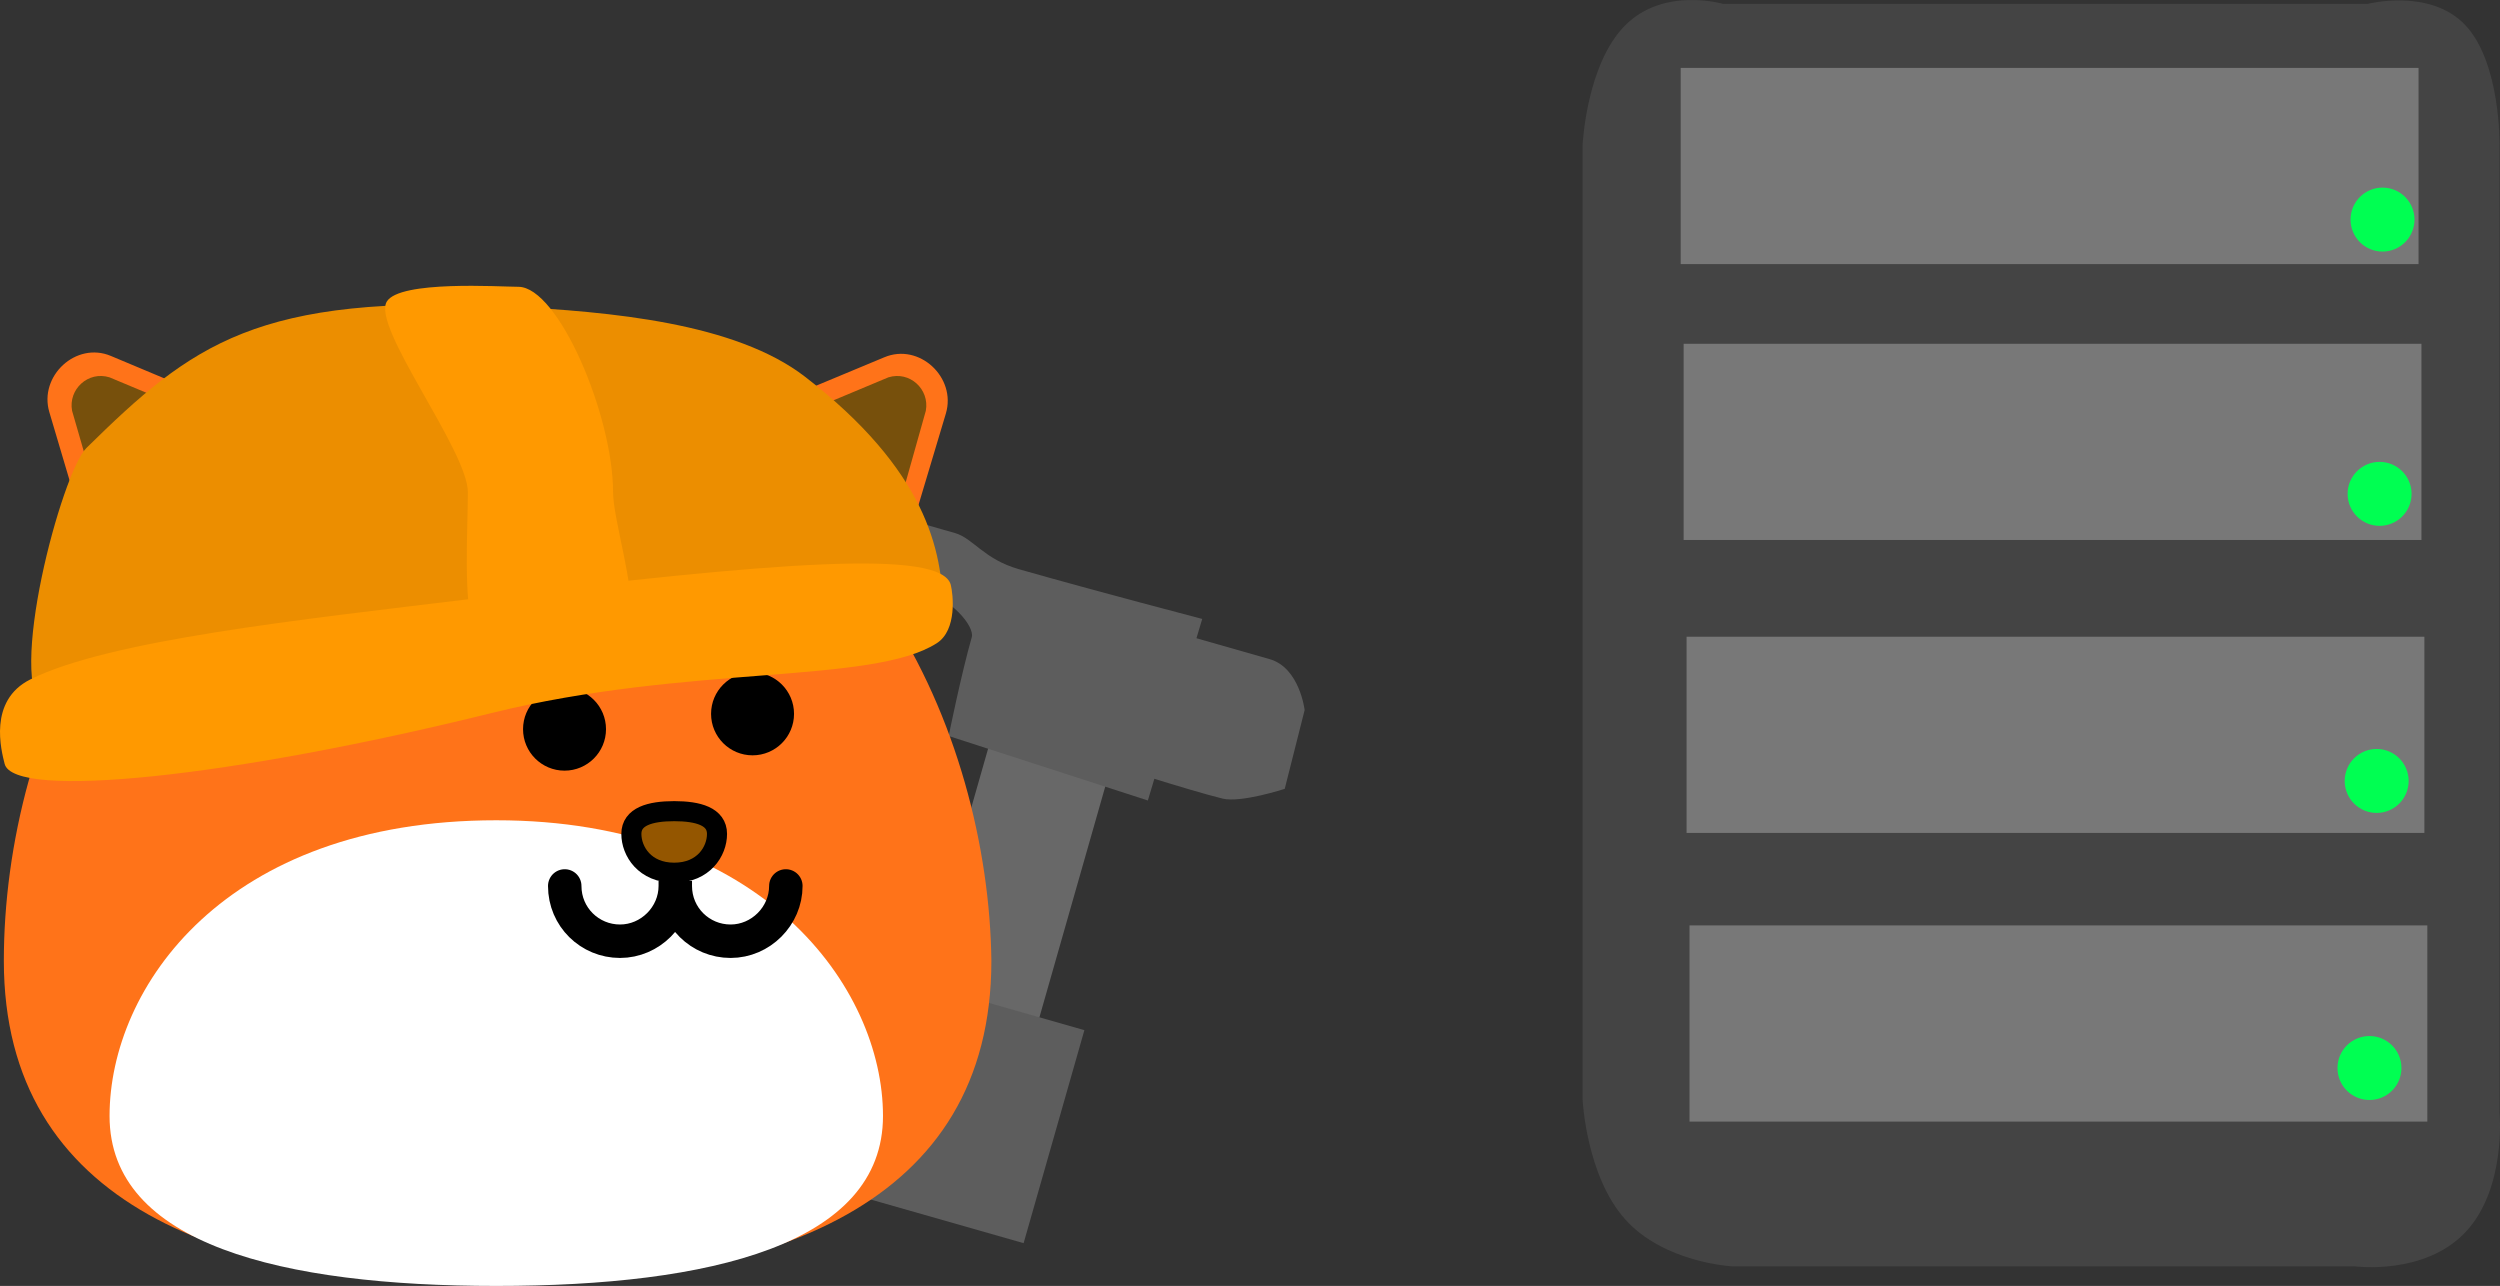<svg version="1.1" xmlns="http://www.w3.org/2000/svg" xmlns:xlink="http://www.w3.org/1999/xlink" width="186.828" height="96.099" viewBox="0,0,186.828,96.099"><rect x="0" y="0" width="186.828" height="96.099" fill="#333333" stroke="none"/><g transform="translate(-226.586,-131.95)"><g data-paper-data="{&quot;isPaintingLayer&quot;:true}" fill-rule="nonzero" stroke-linejoin="miter" stroke-miterlimit="10" stroke-dasharray="" stroke-dashoffset="0" style="mix-blend-mode: normal"><g stroke="none" stroke-width="0" stroke-linecap="butt"><path d="M308.825,188.885l3.154,-10.384c0,0 6.673,1.904 9.485,2.706c2.251,0.642 2.619,3.807 2.619,3.807l-1.488,5.887c0,0 -3.259,1.064 -4.639,0.73c-2.419,-0.585 -9.131,-2.746 -9.131,-2.746z" fill="#5d5d5d"/><path d="M292.846,214.473l9.285,-32.542l8.843,2.523l-9.285,32.542z" fill="#686868"/><path d="M287.518,220.412l4.542,-15.918l15.564,4.441l-4.542,15.918z" fill="#5d5d5d"/><path d="M297.483,186.952c0,0 0.923,-4.576 1.725,-7.385c0.224,-0.785 -1.51,-2.975 -3.974,-3.534c-1.693,-0.384 -4.118,1.002 -4.935,0.123c-1.699,-1.827 1.848,-6.027 1.848,-6.027c0,0 1.957,0.558 5.804,1.656c1.362,0.389 2.154,1.953 4.776,2.701c5.654,1.613 13.702,3.718 13.702,3.718l-4.063,13.568z" fill="#5d5d5d"/></g><path d="M300.673,203.75c0,18.3 -16.5,24.2 -36.9,24.2c-20.4,0 -36.9,-5.9 -36.9,-24.2c0,-8.6 2.4,-18.5 7.7,-26.5l-4.3,-14.5c-0.8,-2.7 2,-5.3 4.6,-4.2l14.3,6c4.2,-1.9 9,-3 14.6,-3c5.5,0 10.3,1.2 14.5,3.1l14.4,-6c2.6,-1.1 5.4,1.5 4.6,4.2l-4.4,14.7c5.2,7.9 7.7,17.7 7.8,26.2z" fill="#ff7319" stroke="none" stroke-width="1" stroke-linecap="butt"/><path d="M292.573,215.35c0,9.6 -12.9,12.7 -28.9,12.7c-16,0 -28.9,-3.1 -28.9,-12.7c0,-9.6 8.6,-22.1 28.9,-22.1c19.9,0 28.9,12.5 28.9,22.1z" fill="#ffffff" stroke="none" stroke-width="1" stroke-linecap="butt"/><path d="M265.674,186.442c0,-1.712 1.388,-3.1 3.1,-3.1c1.712,0 3.1,1.388 3.1,3.1c0,1.712 -1.388,3.1 -3.1,3.1c-1.712,0 -3.1,-1.388 -3.1,-3.1z" fill="#000000" stroke="none" stroke-width="1" stroke-linecap="butt"/><path d="M279.725,185.297c0,-1.712 1.388,-3.1 3.1,-3.1c1.712,0 3.1,1.388 3.1,3.1c0,1.712 -1.388,3.1 -3.1,3.1c-1.712,0 -3.1,-1.388 -3.1,-3.1z" fill="#000000" stroke="none" stroke-width="1" stroke-linecap="butt"/><path d="M241.273,170.05c-2.1,1.8 -3.8,3.5 -5.4,6.1l-3.9,-13.5c-0.3,-1.6 1.2,-3 2.8,-2.5l12.9,5.4c-2.9,1.2 -4.6,2.8 -6.4,4.5z" fill="#77500c" stroke="none" stroke-width="1" stroke-linecap="butt"/><path d="M280.073,165.55l12.9,-5.4c1.6,-0.5 3.1,0.9 2.8,2.5l-3.8,13.5c-1.5,-2.6 -3.3,-4.3 -5.3,-6.1c-2,-1.7 -3.7,-3.3 -6.6,-4.5z" fill="#77500c" stroke="none" stroke-width="1" stroke-linecap="butt"/><path d="M273.769,194.269c0,-1.3 1.4,-1.7 3.2,-1.7c1.8,0 3.2,0.4 3.2,1.7c0,1.3 -1,2.9 -3.2,2.9c-2.2,0 -3.2,-1.6 -3.2,-2.9z" fill="#945600" stroke="#000000" stroke-width="1.5" stroke-linecap="butt"/><g stroke="none" stroke-width="0" stroke-linecap="butt"><path d="M297.047,177.568c0,7.771 -13.436,-0.828 -32.278,-0.828c-12.597,0 -28.933,12.45 -34.842,8.262c-2.93,-2.077 1.279,-17.768 3.116,-19.573c7.909,-7.771 12.724,-11.531 31.542,-10.575c7.648,0.388 16.948,1.225 22.161,5.249c9.006,6.954 10.301,12.976 10.301,17.465z" fill="#ec8e00"/><path d="M297.642,175.671c0.163,0.659 0.493,3.356 -1.05,4.347c-4.81,3.088 -18.568,1.58 -33.275,5.219c-19.425,4.806 -35.715,6.504 -36.386,3.793c-0.236,-0.955 -1.263,-4.72 1.93,-6.31c5.872,-2.925 20.078,-4.452 32.947,-6.014c22.919,-2.783 35.164,-3.745 35.835,-1.034z" fill="#ff9900"/><path d="M272.402,168.74c0,2.025 1.721,7.41 1.197,9.008c-0.959,2.93 -4.684,1.384 -6.623,1.384c-1.586,0 -3.933,2.007 -4.925,-0.072c-0.882,-1.848 -0.5,-7.619 -0.5,-10.32c0,-3.113 -7.194,-12.344 -6.061,-14.249c0.955,-1.606 8.46,-1.108 9.831,-1.108c2.996,0 7.081,9.618 7.081,15.357z" fill="#ff9900"/></g><path d="M285.313,198.158c0,2.254 -1.878,4.131 -4.131,4.131c-2.254,0 -4.131,-1.803 -4.131,-4.131c0,-0.15 0,-0.15 0,-0.15c0,-0.15 0,-0.225 0,-0.225c0,0 0,0.075 0,0.225c0,0 0,0 0,0.15c0,2.254 -1.878,4.131 -4.131,4.131c-2.254,0 -4.131,-1.803 -4.131,-4.131" fill="none" stroke="#000000" stroke-width="2.5" stroke-linecap="round"/><g stroke="none" stroke-width="0" stroke-linecap="butt"><path d="M348.044,223.078c-2.908,-3.24 -3.187,-8.924 -3.187,-8.924v-71.392c0,0 0.285,-6.022 3.187,-8.924c2.902,-2.902 7.33,-1.594 7.33,-1.594l48.126,0c0,0 4.69,-1.217 7.33,1.594c2.64,2.81 2.55,8.924 2.55,8.924v72.348c0,0 0.525,5.669 -2.55,8.924c-3.075,3.255 -8.287,2.55 -8.287,2.55l-46.532,0c0,0 -5.06,-0.266 -7.968,-3.506z" fill="#444444"/><path d="M352.187,151.686v-14.661h55.138v14.661z" fill="#787878"/><path d="M352.406,172.303v-14.661h55.138v14.661z" fill="#787878"/><path d="M352.625,194.195v-14.661h55.138v14.661z" fill="#787878"/><path d="M352.845,215.768v-14.661h55.138v14.661z" fill="#787878"/><path d="M401.269,211.764c0,-1.32 1.07,-2.39 2.39,-2.39c1.32,0 2.39,1.07 2.39,2.39c0,1.32 -1.07,2.39 -2.39,2.39c-1.32,0 -2.39,-1.07 -2.39,-2.39z" fill="#00ff52"/><path d="M401.807,190.311c0,-1.32 1.07,-2.39 2.39,-2.39c1.32,0 2.39,1.07 2.39,2.39c0,1.32 -1.07,2.39 -2.39,2.39c-1.32,0 -2.39,-1.07 -2.39,-2.39z" fill="#00ff52"/><path d="M402.026,168.857c0,-1.32 1.07,-2.39 2.39,-2.39c1.32,0 2.39,1.07 2.39,2.39c0,1.32 -1.07,2.39 -2.39,2.39c-1.32,0 -2.39,-1.07 -2.39,-2.39z" fill="#00ff52"/><path d="M402.245,148.36c0,-1.32 1.07,-2.39 2.39,-2.39c1.32,0 2.39,1.07 2.39,2.39c0,1.32 -1.07,2.39 -2.39,2.39c-1.32,0 -2.39,-1.07 -2.39,-2.39z" fill="#00ff52"/></g></g></g></svg>